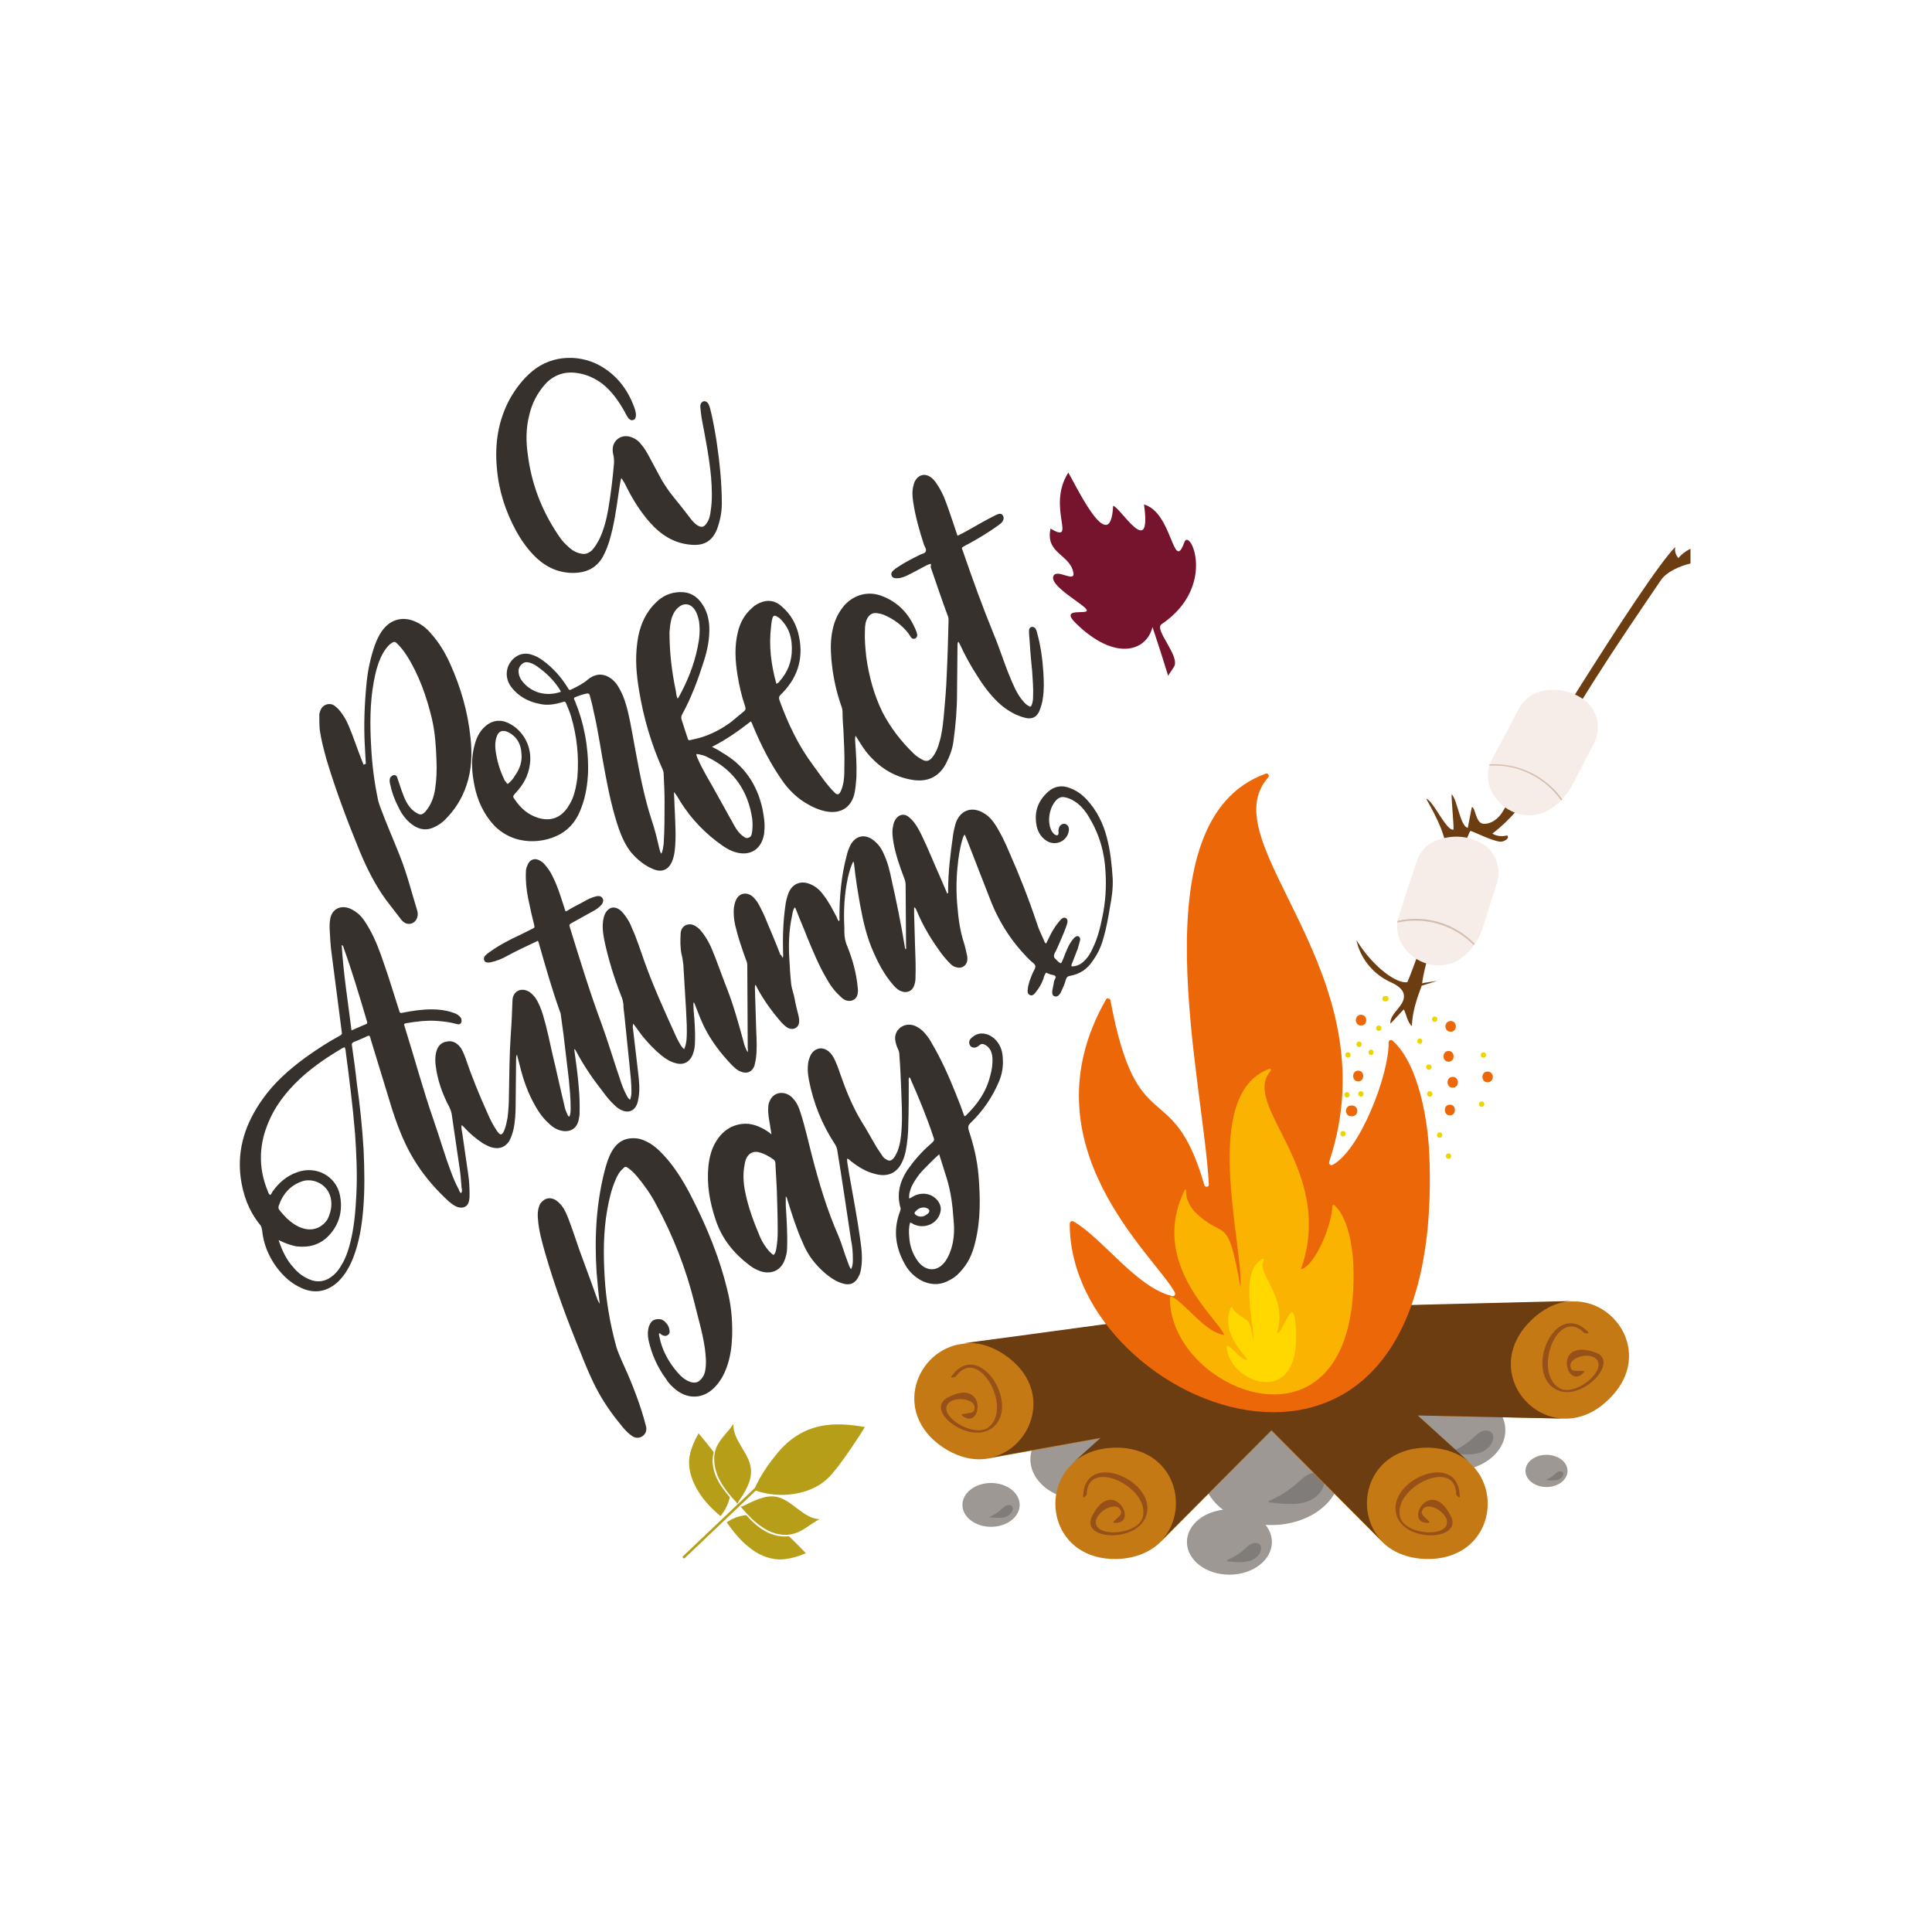 <?xml version="1.0" encoding="utf-8"?>
<!-- Generator: Adobe Illustrator 21.1.0, SVG Export Plug-In . SVG Version: 6.00 Build 0)  -->
<svg version="1.1" id="Calque_1" xmlns="http://www.w3.org/2000/svg" xmlns:xlink="http://www.w3.org/1999/xlink" x="0px" y="0px"
	 viewBox="0 0 432 432" style="enable-background:new 0 0 432 432;" xml:space="preserve">
<style type="text/css">
	.st0{fill:#D97910;}
	.st1{fill:#62432C;}
	.st2{fill:#EA5A0C;}
	.st3{fill:#E64E0F;}
	.st4{fill:#006D34;}
	.st5{fill:#4F7E2F;}
	.st6{fill:#EE8600;}
	.st7{fill:#3F5B25;}
	.st8{fill:#B69E18;}
	.st9{fill:#BD2218;}
	.st10{fill:#DD5512;}
	.st11{fill:#FFFFFF;}
	.st12{fill:#76142D;}
	.st13{fill:#6D3D12;}
	.st14{fill:#F6EDE8;}
	.st15{fill:#D4BDAE;}
	.st16{fill:#EC6707;}
	.st17{fill:#EDD600;}
	.st18{fill:#9D9893;}
	.st19{fill:#807C79;}
	.st20{fill:#C57915;}
	.st21{fill:#975018;}
	.st22{fill:#FAB300;}
	.st23{fill:#FFD800;}
	.st24{fill:#36312C;}
	.st25{fill:#BB7730;}
	.st26{fill:#D5D4D4;}
	.st27{fill:#898584;}
	.st28{fill:#D01419;}
	.st29{fill:#F28B00;}
	.st30{fill:#E74310;}
	.st31{fill:#13110C;}
	.st32{fill:#9B6228;}
	.st33{fill:#D49F61;}
	.st34{fill:#BEBBBB;}
	.st35{fill:#EDECED;}
	.st36{fill:#E77812;}
	.st37{fill:#F3B455;}
	.st38{fill:#641616;}
	.st39{fill:#B37218;}
	.st40{fill:#ED7004;}
	.st41{fill:#B57D44;}
	.st42{fill:#844D16;}
	.st43{fill:#DD720F;}
	.st44{fill:none;}
	.st45{fill:#4C2814;}
	.st46{fill:#921913;}
	.st47{fill:#D67F10;}
</style>
<ellipse transform="matrix(1 -1.108315e-02 1.108315e-02 1 -2.071 0.461)" class="st11" cx="40.6" cy="187.1" rx="4.5" ry="0"/>
<g>
	<g>
		<path class="st8" d="M161.1,339c1-1.2,1.7-2.6,2.1-4.2c-1-1.2-2-2.4-2.7-3.8c-1-1.9-1.5-4.2-0.9-6.3c-1.1-1.4-2.2-2.8-3.4-4.2
			c-1,1.8-1.9,3.8-2.1,5.8c-0.2,2.5,0.7,5,2,7.1C157.4,335.6,159.2,337.4,161.1,339z"/>
		<path class="st8" d="M183.4,318.9c-3.9,0.8-7,3-9.3,5.7c-2.1,2.5-4,5.2-5.3,8.1l-16.1,15.3c-0.1,0.1-0.1,0.2,0,0.3l0.1,0.1
			c0.1,0.1,0.2,0.1,0.3,0l15.9-15.1c5.4,1.9,11.9,0.9,15.6-2.3c1.1-0.9,1.9-2,2.8-3.1c2.2-2.9,4.1-5.8,6-8.8
			C190.1,318.5,186.6,318.2,183.4,318.9z"/>
		<path class="st8" d="M164.9,336.2l0.2-0.4c1.5-2.2,3.1-4.7,2.8-7.4c-0.4-3.6-4.1-6.4-3.9-10c-1.2,1.8-2.9,3.2-3.8,5.2
			c-0.9,2.2-0.5,4.8,0.5,6.9S163.3,334.5,164.9,336.2z"/>
		<path class="st8" d="M170.3,341.9c-1.3-0.9-2.4-1.9-3.4-3.1c-1.6,0.1-3.1,0.7-4.4,1.6c1.4,2,3,4,4.9,5.5c1.9,1.6,4.3,2.7,6.8,2.8
			c2.1,0,4.1-0.6,6-1.4c-1.3-1.3-2.5-2.6-3.8-3.8C174.3,343.8,172.1,343.1,170.3,341.9z"/>
		<path class="st8" d="M166.1,336.8l-0.5,0.1c1.6,1.8,3.2,3.6,5.2,4.8c2,1.3,4.5,1.9,6.8,1.2c2.1-0.6,3.7-2.2,5.6-3.2
			c-3.6-0.2-6-4.2-9.5-5C171.1,334.2,168.5,335.6,166.1,336.8z"/>
	</g>
	<path class="st12" d="M238.8,105.8c-4.8,7.7,2.2,16-3.9,12.4c-1.2,5.6,4.3,5.7,5.1,9.8c0.5,2.4-3.5-0.8-4.4,0.7
		c-1.3,2.2,7,6.5,7.4,7.7c0.5,1.2-6.3-0.8-2.4,3c8.8,8.6,15.8,6.2,17.1,0.8c1.2,3.6,2.4,7.3,3.5,10.9c0.4-0.7,0.9-1.3,1.3-2
		c1.5-2.3-4.5-8.3-2.8-9.5c12.6-8.5,6.3-21.9,5.1-18.3c-2.5,7-2.6-6.7-9-8.5c1.8,12.7-5.3,0.6-6.9,0.3c-0.6,12.5-9.1-6.3-10.1-7.5"
		/>
	<g>
		<g>
			<path class="st13" d="M317.9,220.4c-1.1,2.9-2.1,5.9-2.2,9c-1-0.8-1.2-2.5-1.8-3.7c-0.8,0.8-2.2,2.4-3,3.2c-0.2-2.4,3.4-4,3-6.5
				c-0.3-1.6-2.1-2.4-3.6-3.1c-3.5-1.8-6.2-5.2-7-9.1c3.8,6.2,9.2,9.9,11.4,9.4c2.9-6.9,8.8-25,8.9-27.1c0.2-5-2.3-9.6-4.7-13.9
				c1.6,0.4,4.5,7.3,6.1,6.9c0.1-1.3-0.5-6.6-0.4-7.9c1.3,1.3,1.9,7.2,3.6,7.5c0.3-1.5,0.6-3.1,0.9-4.6c0.8-0.2,0.8,3.6,2.6,3.7
				c1.8,0.1,3.4-1.2,4.3-2.7c0.9-1.5,31.4-51.9,38.6-59.2c-0.2,0.9,0.1,1.8,0.7,2.5c0.7-0.9,1.7-1.6,2.7-2.1c0,1.1,0,2.2,0,3.3
				c-2.2,0.5-5.3,1.8-6.6,3.7c-10.2,15-19.9,29.2-28.1,45.4c-2.1,4.2-5.8,8.4-9.6,11.3c1,0.6,2.2,0.7,3.3,0.4
				c0.7,0.6-0.7,1.5-1.6,1.4c-1.9-0.2-6.2-2.4-6.6-2.4c-0.6,0.1-10.3,28.1-10.8,34.1c0.3-0.2,3.5-0.5,3.8-0.7"/>
			<g>
				<path class="st14" d="M316.8,192.6c-1.3,3.8-3,9-4,12.2c-0.3,0.8-0.4,1.6-0.4,2.4c0,8.3,13.7,14.1,19,0.7l3.3-10.4
					c1.1-3.4-0.3-7.3-3.5-9c-3.5-1.9-6.9-1.6-9.4-0.8C319.4,188.4,317.6,190.2,316.8,192.6z"/>
				<path class="st15" d="M312.5,205.9c0,0.1,0,0.2-0.1,0.4c6.2-1.4,12.7,0.5,17.1,5c0.1-0.1,0.1-0.2,0.2-0.3
					C325.2,206.4,318.8,204.5,312.5,205.9z"/>
			</g>
			<g>
				<path class="st14" d="M339.6,158.5c-1.9,3.6-4.4,8.4-6,11.3c-0.4,0.7-0.7,1.5-0.8,2.3c-1.4,8.2,11.1,16.2,18.6,3.8l5-9.7
					c1.7-3.2,0.9-7.2-1.9-9.5c-3.1-2.4-6.5-2.7-9.1-2.3C342.9,154.8,340.7,156.3,339.6,158.5z"/>
				<path class="st15" d="M333.1,170.9c0,0.1-0.1,0.2-0.1,0.3c6.4-0.4,12.4,2.6,16.1,7.8c0.1-0.1,0.2-0.2,0.2-0.3
					C345.6,173.5,339.5,170.6,333.1,170.9z"/>
			</g>
		</g>
		<g>
			<g>
				<path class="st16" d="M323.9,237.4c1.5,0,1.5-2.4,0-2.4C322.4,235,322.4,237.4,323.9,237.4z"/>
				<path class="st16" d="M332.6,239.6c-1.5,0-1.5,2.4,0,2.4C334.2,242,334.2,239.6,332.6,239.6z"/>
				<path class="st16" d="M324.2,247c-1.5,0-1.5,2.4,0,2.4C325.7,249.4,325.7,247,324.2,247z"/>
				<path class="st16" d="M304.3,226.9c-1.5,0-1.5,2.4,0,2.4C305.9,229.4,305.9,226.9,304.3,226.9z"/>
				<path class="st16" d="M303.7,239.4c-1.5,0-1.5,2.4,0,2.4C305.2,241.8,305.2,239.4,303.7,239.4z"/>
				<path class="st16" d="M324.8,240.8c-1.5,0-1.5,2.4,0,2.4C326.4,243.2,326.4,240.8,324.8,240.8z"/>
				<path class="st16" d="M324.4,230.7c1.5,0,1.5-2.4,0-2.4C322.8,228.3,322.8,230.7,324.4,230.7z"/>
				<path class="st16" d="M302.3,247.2c-0.1,0-0.1,0-0.2,0c-1.5,0-1.5,2.4,0,2.4c0.1,0,0.1,0,0.2,0
					C303.9,249.6,303.9,247.2,302.3,247.2z"/>
			</g>
			<g>
				<path class="st17" d="M331.7,235.3c-0.8,0-0.8,1.2,0,1.2C332.5,236.5,332.5,235.3,331.7,235.3z"/>
				<path class="st17" d="M317.5,232.2c-0.8,0-0.8,1.2,0,1.2C318.2,233.4,318.2,232.2,317.5,232.2z"/>
				<path class="st17" d="M319.5,238c-0.8,0-0.8,1.2,0,1.2C320.3,239.2,320.3,238,319.5,238z"/>
				<path class="st17" d="M331.3,246.3c-0.8,0-0.8,1.2,0,1.2C332.1,247.5,332.1,246.3,331.3,246.3z"/>
				<path class="st17" d="M306.6,234.7c-0.8,0-0.8,1.2,0,1.2C307.3,235.9,307.3,234.7,306.6,234.7z"/>
				<path class="st17" d="M308.3,229.3c-0.8,0-0.8,1.2,0,1.2C309.1,230.5,309.1,229.3,308.3,229.3z"/>
				<path class="st17" d="M303.9,232.9c-0.8,0-0.8,1.2,0,1.2C304.7,234.1,304.7,232.9,303.9,232.9z"/>
				<path class="st17" d="M304.3,244c-0.8,0-0.8,1.2,0,1.2C305.1,245.2,305.1,244,304.3,244z"/>
				<path class="st17" d="M301.2,244.2c-0.8,0-0.8,1.2,0,1.2C302,245.4,302,244.2,301.2,244.2z"/>
				<path class="st17" d="M301.4,235.3c-0.8,0-0.8,1.2,0,1.2C302.2,236.5,302.2,235.3,301.4,235.3z"/>
				<path class="st17" d="M320.8,227.3c-0.8,0-0.8,1.2,0,1.2C321.6,228.5,321.6,227.3,320.8,227.3z"/>
				<path class="st17" d="M309.9,222.7c-0.1,0-0.1,0-0.2,0c-0.8,0-0.8,1.2,0,1.2c0.1,0,0.1,0,0.2,0
					C310.7,223.9,310.7,222.7,309.9,222.7z"/>
				<path class="st17" d="M321.9,253.2c-0.8,0-0.8,1.2,0,1.2C322.7,254.4,322.7,253.2,321.9,253.2z"/>
				<path class="st17" d="M323.9,257.9c-0.8,0-0.8,1.2,0,1.2C324.7,259.1,324.7,257.9,323.9,257.9z"/>
				<path class="st17" d="M319.7,244c-0.8,0-0.8,1.2,0,1.2C320.5,245.2,320.5,244,319.7,244z"/>
				<path class="st17" d="M300.3,252.9c-0.8,0-0.8,1.2,0,1.2C301.1,254.1,301.1,252.9,300.3,252.9z"/>
			</g>
		</g>
		<g>
			<g>
				<g>
					<ellipse class="st18" cx="324.8" cy="319.8" rx="11.8" ry="9.1"/>
					<path class="st19" d="M324.4,324.7c1.8-0.8,3.5-1.8,4.9-3.1c0.7-0.6,1.3-1.3,2.2-1.6c0.8-0.3,2-0.1,2.3,0.8
						c0.2,0.4,0.1,0.8,0,1.2c-0.3,1.2-1.3,2.1-2.3,2.6c-1.1,0.5-2.3,0.6-3.5,0.6c-1.2,0-2.4-0.1-3.6-0.3"/>
				</g>
				<g>
					<ellipse class="st18" cx="274.9" cy="344.8" rx="9.5" ry="7.3"/>
					<path class="st19" d="M274.5,348.8c1.4-0.6,2.8-1.5,3.9-2.5c0.5-0.5,1-1,1.7-1.2c0.7-0.2,1.6,0,1.8,0.6c0.1,0.3,0.1,0.7,0,1
						c-0.2,0.9-1,1.7-1.9,2.1c-0.9,0.4-1.9,0.5-2.8,0.5c-1,0-1.9-0.1-2.9-0.2"/>
				</g>
				<g>
					<ellipse class="st18" cx="242.2" cy="326.3" rx="11.8" ry="9.1"/>
					<path class="st19" d="M241.8,331.3c1.8-0.8,3.5-1.8,4.9-3.1c0.7-0.6,1.3-1.3,2.2-1.6s2-0.1,2.3,0.8c0.2,0.4,0.1,0.8,0,1.2
						c-0.3,1.2-1.3,2.1-2.3,2.6c-1.1,0.5-2.3,0.6-3.5,0.6c-1.2,0-2.4-0.1-3.6-0.3"/>
				</g>
				<g>
					<ellipse class="st18" cx="221.6" cy="336.5" rx="6.4" ry="4.9"/>
					<path class="st19" d="M221.4,339.1c1-0.4,1.9-1,2.6-1.7c0.4-0.3,0.7-0.7,1.2-0.8c0.5-0.2,1.1,0,1.2,0.4c0.1,0.2,0.1,0.4,0,0.7
						c-0.2,0.6-0.7,1.1-1.3,1.4c-0.6,0.3-1.3,0.3-1.9,0.3c-0.6,0-1.3-0.1-1.9-0.1"/>
				</g>
				<g>
					<ellipse class="st18" cx="345.8" cy="328.9" rx="4.7" ry="3.6"/>
					<path class="st19" d="M345.7,330.9c0.7-0.3,1.4-0.7,2-1.3c0.3-0.2,0.5-0.5,0.9-0.6c0.3-0.1,0.8,0,0.9,0.3
						c0.1,0.2,0.1,0.3,0,0.5c-0.1,0.5-0.5,0.8-0.9,1s-0.9,0.2-1.4,0.2C346.6,331.1,346.1,331,345.7,330.9"/>
				</g>
				<g>
					<ellipse class="st18" cx="284.3" cy="329.2" rx="15.4" ry="11.8"/>
					<path class="st19" d="M283.8,335.6c2.3-1,4.5-2.4,6.4-4.1c0.9-0.8,1.7-1.6,2.8-2s2.5-0.1,3,1c0.2,0.5,0.2,1.1,0,1.6
						c-0.4,1.5-1.6,2.7-3.1,3.4s-3,0.8-4.6,0.8c-1.6,0-3.1-0.2-4.7-0.4"/>
				</g>
			</g>
			<g>
				<path class="st20" d="M351.7,291L351.7,291c-95.8,2.4-75.1,1.4-136.6,9.5l0,0c-10.1,1.3-15.8,15.3-4.3,23.1
					c3.6,2.4,7.2,3.1,10.3,2.5l0,0l25-4.5l-6.2,5.6l0,0c-7.5,6.8-4.2,21.6,9.7,21.4c4.4-0.1,7.6-1.6,9.9-3.8l0,0l24.8-24.9
					l24.8,24.9l0,0c2.2,2.2,5.5,3.7,9.9,3.8c13.9,0.2,17.3-14.6,9.7-21.4l0,0L317,316.5l32.8,0.7l0,0c3.1,0.1,6.6-1.1,9.7-4.1
					C369.7,303.6,361.8,290.7,351.7,291z"/>
				<g>
					<path class="st21" d="M326.4,334.7c-0.1-11-17.4-3.3-13.9,4.7c2.5,5.6,14.6,4.9,11.9-0.4c-4.6-9.2-10.8,2-4.9,1.5
						c0.8-0.1-1.8-1.5-1.6-2.4c0.7-3.2,7,0.5,5.4,3.2c-1.5,2.4-9.2,1.5-10.2-2c-1.9-6.7,12.5-13.6,12.5-5.1
						C325.6,334.3,326.4,335.1,326.4,334.7L326.4,334.7z"/>
				</g>
				<g>
					<path class="st21" d="M242.2,334.7c0.1-11,17.4-3.3,13.9,4.7c-2.5,5.6-14.6,4.9-11.9-0.4c4.6-9.2,10.8,2,4.9,1.5
						c-0.8-0.1,1.8-1.5,1.6-2.4c-0.7-3.2-7,0.5-5.4,3.2c1.5,2.4,9.2,1.5,10.2-2c1.9-6.7-12.5-13.6-12.5-5.1
						C243,334.3,242.2,335.1,242.2,334.7L242.2,334.7z"/>
				</g>
				<g>
					<path class="st21" d="M355.2,297.9c-7.7-7.9-14.8,9.7-6.8,13c5.6,2.3,13.9-6.6,8.3-8.5c-9.7-3.4-6.4,8.9-2.5,4.4
						c0.6-0.6-2.4,0.1-2.8-0.6c-1.7-2.8,5.4-4.5,6-1.4c0.6,2.8-5.6,7.4-8.7,5.6c-6-3.5-0.5-18.4,5.5-12.4
						C354.3,298.2,355.5,298.2,355.2,297.9L355.2,297.9z"/>
				</g>
				<path class="st13" d="M342.6,295c3-2.8,6.1-4,9.1-4.1l0,0c-95.8,2.4-75.1,1.4-136.6,9.5l0,0c2.9-0.4,6.3,0.3,9.6,2.6
					c11.3,7.7,6,21.3-3.6,23l0,0l25-4.5l-6.2,5.6l0,0c2.2-2,5.3-3.3,9.4-3.4c13.6-0.2,17.1,14,10.2,21l0,0l24.8-24.9l24.8,24.9l0,0
					c-6.9-7-3.4-21.1,10.2-21c4.1,0.1,7.2,1.4,9.4,3.4l0,0L317,316.5l32.8,0.7l0,0C339.9,317,332.6,304.4,342.6,295z"/>
				<g>
					<path class="st21" d="M212.7,307.8c6.4-9,16.1,7.3,8.7,11.8c-5.2,3.1-14.7-4.3-9.5-7.1c9-4.8,7.7,7.8,3.2,4
						c-0.6-0.6,2.4-0.2,2.7-1.1c1.2-3-6.1-3.6-6.2-0.5c-0.1,2.8,6.7,6.5,9.5,4.2c5.4-4.4-2.4-18.3-7.3-11.4
						C213.6,308,212.5,308.2,212.7,307.8L212.7,307.8z"/>
				</g>
			</g>
			<g>
				<path class="st16" d="M240,273.1c6.4,3.6,14.1,14.8,22.1,16.7c0.5,0.1,0.8-0.3,0.6-0.8c-4.2-8-34-32.9-15.4-65.5
					c0.2-0.4,0.9-0.3,1,0.2c6,32.1,13.8,16.4,21,41.3c0.2,0.6,1.1,0.4,1-0.2c-1.2-23.3-16.1-81.4,12.7-91.8c0.5-0.2,0.9,0.4,0.6,0.8
					c-13.3,14.8,27.8,43.6,13.6,86c-0.1,0.4,0.3,0.9,0.7,0.7c6.1-3.1,12.7-20.1,12.6-27.4c0-0.5,0.5-0.7,0.9-0.4
					c5.8,5.2,7.9,17.8,8.2,25.5c3.7,90.4-80.4,57.4-80.4,15.5C239.2,273.2,239.6,272.9,240,273.1z"/>
				<path class="st22" d="M262,289.9c3.4,1.9,7.5,8,11.7,8.6c-0.9-3.3-17-15.8-8.8-32.4c0.1-0.2,0.4-0.1,0.3,0.1
					c-0.1,1.7,0.8,3.6,2.1,4.9c6.7,6.5,7.1-0.1,10.1,16.8c0.5-10.3-9-43.2,6.4-48.9c0.3-0.1,0.5,0.2,0.3,0.5
					c-6.8,7.7,14.7,21.9,6.8,44.3c3.2-0.7,7-10.2,7-14.1c0-0.2,0.3-0.4,0.5-0.2c3,2.7,4,9.1,4.2,13c1.9,46-40.9,29.2-41,7.9
					C261.6,289.9,261.9,289.8,262,289.9z"/>
				<path class="st23" d="M274.3,301.1c0-0.2,0.2-0.3,0.3-0.2c1.3,0.8,2.8,3,4.3,3.2c-0.3-1.2-6.1-5.7-3.7-11.7
					c0.1-0.2,0.3-0.2,0.4,0c0.4,1.2,2.4,2.2,3.3,2.9c0.8,0.6,1.2,3.5,1.4,4.7c0.2-3.7-3.3-15.9,2-18.5c0.2-0.1,0.4,0.1,0.3,0.3
					c-1.8,2.9,5.4,8.1,3,16c-0.1,0.2,0.2,0.4,0.3,0.2c1.7-1.8,3.5-9.2,3.9-0.2C290.6,315.3,274.6,309.1,274.3,301.1z"/>
			</g>
		</g>
	</g>
	<g>
		<path class="st24" d="M175,214.2c0.2-0.4,0.1-0.8,0.1-1c-0.1-3.5,0-7.1,0.5-10.6c0.1-0.9,0.3-1.7,0.6-2.6c0.8-2.4,2.9-3.3,5.2-2.2
			c1.1,0.5,2,1.3,2.7,2.3c1.2,1.5,2.1,3.3,3,5c0.1,0.3,0.2,0.6,0.5,0.9c0.2-0.3,0.1-0.6,0.1-0.8c0-4.6,0.4-9.3,1.6-13.8
			c0.2-0.9,0.5-1.7,0.9-2.5c1.1-2,3.1-2.5,5-1.1c1.1,0.8,1.9,1.9,2.4,3.1c0.9,1.9,1.4,4,1.8,6c1.1,4.9,2.1,9.8,2.9,14.7
			c0,0.2,0.1,0.5,0.2,0.7c0.2-0.2,0.1-0.4,0.1-0.6c0-4.6-0.1-9.2-0.1-13.8c0-0.5-0.1-1-0.3-1.5c-1-2.6-1.9-5.2-2.4-7.9
			c-0.2-1.3-0.4-2.5-0.1-3.8c0.1-0.6,0.3-1.2,0.7-1.7c0.7-0.9,1.8-1.1,2.7-0.4c0.5,0.4,0.9,0.8,1.3,1.3c0.7,0.9,1.2,1.9,1.7,2.9
			c1.5,3.1,2.8,6.4,4.2,9.5c0.5,1.2,1,2.3,1.5,3.5c0.3-0.1,0.2-0.3,0.2-0.5c0-4.2,0.5-8.3,1.1-12.5c0.1-0.8,0.3-1.6,0.5-2.4
			c0.9-3.2,3.7-4.3,6.5-2.5c1.2,0.7,2,1.8,2.7,2.9c1.1,1.8,2,3.7,2.8,5.6c2.3,5.2,4.4,10.5,6.2,15.9c0.4,1.3,1,2.6,1.6,3.9
			c0.1,0.3,0.2,0.6,0.5,0.8c0.2-0.4,0.4-0.8,0.6-1.2c0.6-1.3,1.3-2.5,2.2-3.6c0.3-0.3,0.5-0.7,0.9-0.9c0.6-0.3,1.1,0.1,1.1,0.7
			c0,0.3-0.1,0.6-0.2,0.9c-0.4,1.2-0.9,2.3-1.4,3.5c-0.4,0.9-0.8,1.9-1.3,2.8c-0.2,0.5-0.2,0.9,0.2,1.2c0.4,0.4,0.7,0.8,1.2,1
			c0.3-0.2,0.3-0.6,0.5-0.9c0.4-1,0.8-2.1,1.3-3.1c0.4-0.7,0.8-1.3,1.3-1.8c0.3-0.2,0.6-0.4,0.9-0.2c0.3,0.2,0.4,0.5,0.3,0.9
			c-0.2,0.6-0.3,1.2-0.5,1.8c-0.4,1-0.8,2.1-1.2,3.1c-0.1,0.3-0.3,0.5-0.2,0.9c1.3,0,2.3-0.6,3.1-1.5c0.7-0.7,1.2-1.6,1.6-2.5
			c1.1-2.2,1.7-4.6,2.2-7.1c0.7-3.3,0.9-6.6,0.7-10c-0.2-4.4-1.4-8.5-3.7-12.3c-0.7-1.2-1.5-2.2-2.6-3.1c-0.8-0.6-1.7-1.1-2.7-1.3
			c-0.8-0.2-1.4,0-2,0.6c-1.6,1.7-2.1,4.8-1.1,6.8c0.2,0.4,0.5,0.8,0.9,1c0.5,0.2,0.7,0,0.7-0.5c0-0.2-0.1-0.5,0-0.7
			c0.1-0.8,0.6-1.3,1.3-1.3c0.7,0.1,1.1,0.7,1,1.5c-0.3,2.4-3,3.6-5,2.3c-1.4-0.9-2.1-2.3-2.3-3.9c-0.4-2.8,0.5-5.1,2.6-7
			c1.4-1.3,3.1-1.6,4.9-0.9c1.6,0.6,2.8,1.5,3.9,2.7c2.2,2.4,3.6,5.3,4.4,8.4c0.8,3,1.1,6.1,1.3,9.1c0.1,2.2-0.2,4.3-0.6,6.4
			c-0.4,2.4-0.8,4.7-1.5,7.1c-0.5,1.8-1.3,3.5-2.4,5c-1.2,1.8-2.8,2.9-5,3.3c-0.6,0.1-0.8,0.3-1,0.9c-0.2,0.9-0.6,1.7-1,2.6
			c-0.1,0.1-0.1,0.3-0.2,0.4c-0.4,0.6-0.8,0.8-1.2,0.7c-0.5-0.1-0.7-0.5-0.6-1.3c0.1-0.7,0.3-1.4,0.4-2.1c0.1-0.4,0.5-0.8,0.3-1.1
			c-0.2-0.3-0.7-0.3-1.1-0.4c-0.3-0.1-0.7-0.3-1-0.4c-0.3,0.4-0.5,0.9-0.6,1.4c-0.4,1.1-1,2.1-1.8,3.1c-0.4,0.5-0.8,0.7-1.2,0.5
			c-0.4-0.2-0.6-0.5-0.5-1.2c0.1-1.3,0.6-2.5,1.1-3.7c0.2-0.5,0.7-1.1,0.6-1.6c-0.1-0.5-0.7-0.8-1.1-1.2c-4-3.9-7-8.5-9-13.7
			c-1.7-4.4-3.4-8.7-5.1-13.1c-0.2-0.4-0.3-0.8-0.6-1.4c-0.3,0.4-0.4,0.7-0.5,1.1c-0.6,2-0.9,4.1-1.1,6.2c-0.3,3-0.3,6,0,9
			c0.2,2.6,0.6,5.3,1.4,7.8c0.3,0.9,0.5,1.9,0.7,2.8c0.1,0.3,0.1,0.5,0.1,0.8c0.1,1.4-1.1,2.4-2.4,2c-0.6-0.1-1-0.4-1.4-0.8
			c-0.7-0.7-1.4-1.5-2-2.3c-2.2-3-4.1-6.1-5.5-9.5c-0.1-0.3-0.2-0.5-0.4-0.7c0,0-0.1-0.1-0.2-0.1c0,0.5,0,0.9,0,1.4
			c0.1,2.3,0.1,4.7,0.2,7c0.1,2.5,0.2,5.1,0.1,7.6c0,0.4-0.1,0.8-0.2,1.2c-0.4,1.5-1.7,2.1-3.1,1.5c-0.7-0.3-1.3-0.9-1.8-1.5
			c-1.8-2.1-3.1-4.5-4.2-7c-1.6-3.5-2.4-7.1-3.1-10.9c-0.5-2.9-1-5.8-1.3-8.8c0-0.3-0.1-0.5-0.2-0.8c-0.6,1.2-0.9,2.4-1.2,3.6
			c-0.8,3.7-1,7.4-0.8,11.2c0,0.3,0,0.6,0,0.9c0,1.2,0.2,2.3,0.7,3.4c1.2,3,2,6,2.3,9.2c0,0.4,0.1,0.7,0,1.1
			c-0.1,1.4-1.3,2.1-2.6,1.7c-0.6-0.2-1-0.6-1.4-1c-1.3-1.2-2.3-2.6-3.1-4.1c-1.7-2.9-2.9-5.9-4.2-9c-0.8-2.1-1.7-4.1-2.5-6.2
			c-0.1-0.2-0.1-0.4-0.3-0.5c-0.4,0.6-0.5,1.3-0.6,1.9c-0.7,3.2-0.8,6.4-0.6,9.6c0.1,1.8,0.2,3.7,0.4,5.5c0.1,1.2,0.6,2.3,0.8,3.5
			c0.2,1.2,0.5,2.3,0.8,3.5c0.1,0.4,0.2,0.9,0.2,1.4c0,1.5-1.3,2.2-2.6,1.5c-0.5-0.3-0.9-0.7-1.3-1.1c-2.1-2.4-4-5-5.5-7.8
			c-0.1-0.2-0.2-0.5-0.4-0.7c-0.1,0.2-0.1,0.5-0.1,0.7c0.1,3.2,0.2,6.5,0.3,9.7c0.1,2.1,0.2,4.2-0.1,6.3c-0.1,0.5-0.2,1-0.3,1.4
			c-0.5,1.4-1.7,1.9-3.1,1.3c-0.8-0.3-1.4-0.9-2-1.5c-2.5-2.6-4.6-5.4-6.2-8.6c-0.7-1.5-1.3-3-1.9-4.6c-0.1-0.3-0.2-0.6-0.4-0.8
			c-0.1,0.6,0,1.2,0,1.8c0.2,2.3,0.4,4.7,0.3,7c0,0.9-0.1,1.8-0.4,2.6c-0.6,1.9-2.1,2.8-4,2.2c-1.2-0.3-2.2-1-3.1-1.7
			c-1.6-1.3-3-2.8-4.3-4.4c-0.7-0.9-1.3-1.8-2-2.7c-0.1,0.3-0.1,0.6-0.1,0.8c0.4,3.4,0.8,6.8,1.2,10.2c0.2,1.8,0.4,3.6,0.1,5.5
			c-0.1,0.6-0.2,1.2-0.5,1.8c-0.6,1.2-1.7,1.6-2.9,1.2c-0.7-0.2-1.4-0.7-1.9-1.2c-1-0.9-1.9-2-2.7-3.1c-2.2-2.8-4.2-5.7-5.9-8.9
			c-0.1-0.2-0.2-0.3-0.3-0.5c0,0-0.1-0.1-0.2-0.1c0.2,1.5,0.4,3,0.6,4.5c0.4,3.3,0.7,6.5,0.6,9.8c0,0.5-0.1,1-0.2,1.5
			c-0.4,2-2,2.9-4,2.4c-1.2-0.3-2.1-1-2.9-1.8c-1.4-1.3-2.4-2.9-3.3-4.6c-1.6-3-2.5-6.1-3.3-9.4c-0.1-0.3-0.2-0.7-0.3-1.2
			c-0.2,0.4-0.2,0.7-0.2,1.1c0,3.4-0.1,6.7-0.1,10.1c0,1.9-0.1,3.8-0.5,5.6c-0.2,0.9-0.5,1.7-0.9,2.5c-0.9,1.4-2.2,1.9-3.8,1.5
			c-0.8-0.2-1.5-0.6-2.2-1c-1.5-1-2.8-2.1-4-3.4c-0.2-0.2-0.3-0.4-0.7-0.6c-0.1,0.7,0.1,1.3,0.2,2c0.4,3,0.9,6,1.3,9
			c0.2,1.4,0.3,2.9,0.3,4.4c0,0.5,0,0.9-0.1,1.4c-0.2,1.4-1.3,1.9-2.6,1.5c-0.8-0.3-1.4-0.8-2-1.3c-2.7-2.5-5.1-5.2-7.1-8.3
			c-2.5-3.8-4.1-7.9-5.5-12.2c-1.6-5.2-3.2-10.5-4.8-15.7c0-0.1-0.1-0.3-0.1-0.4c-0.1-0.4-0.3-0.5-0.7-0.3c-1,0.5-2,0.9-3,1.3
			c-0.4,0.2-0.5,0.4-0.4,0.8c0.4,2.8,0.8,5.7,1.1,8.5c0.7,4.9,1.2,9.8,1.5,14.7c0.2,4.5,0.3,9.1-0.1,13.6c-0.3,3.6-0.9,7.2-2.2,10.6
			c-0.8,2-1.8,3.8-3.3,5.3c-2.4,2.3-5.3,2.9-8.3,1.5c-2.3-1-4.1-2.7-5.6-4.7c-1.8-2.5-2.9-5.2-3.2-8.3c-0.1-0.5-0.2-0.9-0.5-1.2
			c-2.5-3.1-3.8-6.7-4.3-10.6c-0.8-6.5,1.2-12.2,4.9-17.4c2.6-3.7,6-6.7,9.7-9.4c2.4-1.7,4.8-3.3,7.4-4.7c0.7-0.4,0.7-0.4,0.6-1.1
			c-0.7-5.7-1.5-11.4-2.2-17c-0.3-2-0.4-4.1-0.5-6.1c0-0.6,0-1.2,0.1-1.7c0.2-2.3,2.1-3.5,4.3-2.7c0.8,0.3,1.5,0.8,2.1,1.3
			c1,0.9,1.7,2.1,2.4,3.3c1.4,2.5,2.4,5.2,3.3,7.9c1.2,3.4,2.2,6.8,3.3,10.2c0.2,0.8,0.3,0.8,1.1,0.6c2.1-0.4,4.1-0.7,6.3-0.7
			c1.6,0,3.1,0.2,4.6,0.7c0.6,0.2,1.1,0.4,1.5,0.8c0.3,0.3,0.5,0.5,0.5,0.9c0.1,0.7-0.4,1.1-1,0.9c-1.4-0.4-2.9-0.6-4.3-0.7
			c-2.4-0.2-4.7,0.1-7.1,0.5c-0.5,0.1-0.5,0.2-0.3,0.8c2.2,7,4.1,14.1,6.5,21c1.3,3.7,2.4,7.6,3.8,11.3c0.5,1.4,1.1,2.8,1.8,4.1
			c0.1,0.3,0.2,0.6,0.5,0.8c0.3-0.4,0.2-0.9,0.1-1.3c-0.1-1.4-0.2-2.7-0.4-4.1c-0.6-4.1-1.2-8.2-1.8-12.3c-0.1-0.6-0.3-1-0.5-1.5
			c-1.6-3-2.7-6.1-3.1-9.5c-0.1-0.9-0.1-1.8,0.1-2.7c0.3-1.3,1-2.3,2.4-2.5c1.4-0.3,2.4,0.4,3.2,1.5c0.4,0.7,0.7,1.4,1,2.2
			c1.4,4.2,3.1,8.3,4.9,12.3c0.6,1.4,1.3,2.8,2.2,4.1c0.7,0.9,1,0.9,1.5-0.1c0.4-0.9,0.6-2,0.8-3c0.2-1.7,0.3-3.3,0.3-5
			c0.1-4.5,0.1-9,0.4-13.4c0.2-2.6,0.3-5.2,0.4-7.9c0.1-1.8,1.7-2.8,3.4-2c0.7,0.3,1.2,0.9,1.7,1.5c0.8,1.2,1.3,2.5,1.7,3.8
			c0.9,3,1.5,6,2.2,9.1c0.9,3.7,1.7,7.5,2.6,11.2c0.1,0.6,0.3,1.2,0.6,1.8c0.1,0.3,0.2,0.6,0.5,0.7c0.3-0.6,0.3-1.3,0.3-2
			c0-2.1-0.2-4.2-0.4-6.3c-0.4-3.4-0.8-6.7-1.2-10.1c-0.2-1.5-0.4-2.9-0.6-4.4c0-0.3-0.2-0.7-0.3-1c-1.7-4.8-3.1-9.7-4.5-14.6
			c0-0.1-0.1-0.3-0.1-0.4c-0.2-0.6-0.2-0.6-0.7-0.3c-2.1,1-4.3,2-6.3,3.1c-1.2,0.7-2.5,1.2-3.9,1.5c-0.7,0.1-1.1,0-1.3-0.4
			c-0.2-0.4-0.1-0.9,0.4-1.3c0.3-0.3,0.6-0.5,0.9-0.7c2.1-1.5,4.4-2.7,6.8-3.8c0.8-0.4,1.6-0.8,2.4-1.2c0.8-0.4,0.8-0.3,0.6-1.2
			c-0.5-1.9-0.9-3.8-1.3-5.7c-0.4-2-0.6-4-0.5-6c0-0.5,0.1-0.9,0.3-1.3c0.5-1.5,1.8-1.9,3.1-1c0.5,0.3,0.9,0.8,1.2,1.2
			c1,1.2,1.6,2.6,2.2,4c0.7,1.7,1.2,3.4,1.8,5.2c0.1,0.3,0.1,0.5,0.3,0.8c0.3-0.1,0.6-0.3,0.9-0.5c1.2-0.7,2.5-1.3,3.7-2
			c0.7-0.4,1.5-0.7,2.3-0.9c0.6-0.1,1,0,1.3,0.4c0.3,0.4,0.2,0.9-0.1,1.4c-0.6,0.7-1.3,1.2-2.1,1.6c-1.5,0.8-3,1.7-4.5,2.5
			c-0.7,0.4-0.8,0.4-0.5,1.3c2.2,7.1,4.4,14.3,7,21.3c1.5,4.1,2.7,8.2,4.1,12.3c0.4,1.3,0.9,2.6,1.6,3.9c0.2,0.3,0.3,0.6,0.7,0.8
			c0.2-0.6,0.3-1.1,0.3-1.7c0-1.9-0.2-3.8-0.4-5.7c-0.4-3.9-0.8-7.8-1.2-11.7c-0.1-0.7-0.2-1.5-0.2-2.2c-0.1-0.7-0.2-1.3-0.5-1.9
			c-1.6-4.1-2.9-8.3-3.8-12.6c-0.3-1.6-0.5-3.3-0.1-4.9c0.1-0.5,0.3-1,0.7-1.5c0.7-0.8,1.5-1,2.5-0.5c0.6,0.3,1,0.8,1.4,1.3
			c0.7,0.9,1.3,1.9,1.7,3c1.1,2.4,1.9,5,2.8,7.5c2,5.6,4.5,11.1,7,16.6c0.3,0.7,0.7,1.4,1.1,2.1c0.2,0.3,0.4,0.6,0.8,0.9
			c0.3-0.7,0.4-1.3,0.5-2c0.2-2.3,0-4.6-0.1-6.9c-0.2-3.3-0.4-6.6-0.6-10c-0.1-0.8-0.2-1.6-0.4-2.3c-0.3-1.5-0.3-3.1-0.2-4.7
			c0.1-1.7,1.7-2.5,3.2-1.7c0.5,0.3,1,0.7,1.4,1.2c0.9,1.1,1.6,2.3,2.2,3.6c1.3,3,2.3,6.1,3.5,9.1c1.5,3.8,2.6,7.8,3.7,11.8
			c0.2,0.9,0.5,1.8,1,2.6c0-0.3,0.1-0.6,0-0.9c0-6.2-0.1-12.3-0.1-18.5c0-0.5-0.1-0.9-0.3-1.3c-0.9-2.5-1.8-5.1-2.4-7.7
			c-0.3-1.3-0.4-2.6-0.3-3.9c0.1-0.6,0.2-1.2,0.5-1.8c0.7-1.5,2.3-1.8,3.6-0.8c0.7,0.6,1.2,1.3,1.6,2.1c0.7,1.3,1.3,2.6,1.8,3.9
			c1,2.4,2,4.7,2.9,7.1C174.7,213.5,174.8,213.8,175,214.2z M62.3,277.3c0.8,2.4,1.8,4.5,3.4,6.2c0.9,1.1,2,1.9,3.3,2.5
			c2,0.9,3.9,0.6,5.6-0.9c0.7-0.6,1.3-1.4,1.8-2.3c0.8-1.3,1.3-2.7,1.7-4.1c1.1-3.9,1.4-7.9,1.6-11.9c0.2-4.4,0-8.8-0.3-13.2
			c-0.5-6.2-1.3-12.4-2.1-18.5c0-0.3-0.1-0.6-0.2-0.9c-0.3,0-0.4,0.1-0.6,0.2c-2.9,1.7-5.7,3.6-8.3,5.8c-3.2,2.8-6,6-7.8,9.9
			c-2.5,5.3-2.8,10.8-0.5,16.3c0.1,0.3,0.2,0.6,0.5,0.8c0.3-0.2,0.4-0.5,0.5-0.7c1.4-2,3.2-3.6,5.6-4.4c4.1-1.5,8.6,0.8,9.5,5.1
			c0.7,3.4-0.1,6.6-2.5,9.1c-1.9,2-4.3,2.7-7.1,2.4C65.1,278.5,63.8,278,62.3,277.3z M74.1,269.2c0-4.1-3.8-5.9-6.4-5.1
			c-2.8,0.9-4.5,2.9-5.4,5.6c-0.1,0.4,0,0.6,0.2,0.9c0.5,0.6,1,1.2,1.6,1.8c1.1,1,2.3,1.9,3.8,2.3c2.1,0.6,4.1-0.2,5.3-2
			C73.7,271.7,74.1,270.5,74.1,269.2z M78.6,230.4c1.1-0.5,2.1-0.9,3-1.3c0.6-0.2,0.6-0.3,0.4-0.9c-1.6-5.4-3.2-10.8-5.1-16.1
			c-0.1-0.3-0.1-0.6-0.5-0.8C76.8,217.8,77.8,224,78.6,230.4z"/>
		<path class="st24" d="M208.1,126.1c-0.3,0-0.6,0.2-0.9,0.3c-1.1,0.6-2.3,1.2-3.4,1.8c-0.8,0.4-1.5,0.8-2.4,1
			c-0.3,0.1-0.7,0.1-1,0.1c-0.4,0-0.8-0.1-1-0.5c-0.2-0.4-0.1-0.8,0.2-1.1c0.4-0.4,0.8-0.7,1.3-1c1.5-1,3.1-1.8,4.7-2.6
			c0.5-0.3,1.2-0.3,1.4-0.8c0.2-0.5-0.2-1-0.4-1.5c-1-3.1-1.9-6.2-2.4-9.5c-0.2-1.3-0.3-2.6,0.1-3.9c0.1-0.5,0.3-0.9,0.6-1.3
			c0.7-0.9,1.8-1.2,2.9-0.6c0.7,0.4,1.2,1,1.6,1.6c0.7,1,1.2,2,1.7,3.1c1,2.5,1.8,5.1,2.7,7.7c0.1,0.3,0.2,0.6,0.3,0.9
			c0.8-0.4,1.6-0.8,2.3-1.2c2.1-1.2,4.2-2.4,6.4-3.5c0.7-0.3,1.1-0.3,1.4,0.1c0.3,0.4,0.3,1-0.1,1.5c-0.3,0.4-0.8,0.7-1.2,1
			c-2.1,1.5-4.3,2.8-6.5,4c-0.1,0.1-0.3,0.1-0.4,0.2c-1.2,0.7-1,0.4-0.6,1.6c2.1,6.1,4.3,12.2,6.8,18.3c1.3,3.1,2.3,6.4,3.6,9.5
			c0.7,1.7,1.4,3.4,2.5,4.9c0.5,0.6,0.9,1.2,1.6,1.6c0.5,0.3,0.6,0.3,0.8-0.2c0.2-0.5,0.3-1.1,0.3-1.7c0.1-2-0.1-3.9-0.2-5.8
			c-0.3-2.8-0.5-5.6-0.7-8.5c0-0.3,0-0.6,0-0.8c0.2-0.7,0.8-0.8,1.3-0.4c0.3,0.3,0.4,0.7,0.5,1.1c0.8,2.9,1.2,5.8,1.4,8.8
			c0.1,1.9,0.2,3.8-0.1,5.7c-0.1,1-0.4,2-0.8,3c-0.6,1.4-1.7,1.9-3.2,1.5c-2-0.5-3.7-1.5-5.3-2.8c-2.2-1.9-3.9-4.2-5.4-6.6
			c-1.5-2.3-2.8-4.7-3.9-7.1c-0.1-0.2-0.2-0.3-0.3-0.5c-0.2,0.2-0.2,0.5-0.2,0.7c0,3.6-0.1,7.1-0.1,10.7c0,3.6-0.3,7.2-0.8,10.8
			c-0.2,1.8-0.9,3.5-1.7,5.1c-1.6,3-4.2,4.1-7.4,3.6c-4.4-0.7-7.8-3-10.5-6.4c-0.8-1.1-1.5-2.2-2.3-3.5c-0.1,0.4-0.1,0.7-0.1,1
			c0.2,2.8,0.4,5.5,0.3,8.3c-0.1,1.3-0.2,2.6-0.5,3.9c-0.8,2.9-3,4.2-5.9,3.8c-1.9-0.3-3.6-1.1-5.2-2.1c-1.9-1.2-3.5-2.8-4.8-4.6
			c-2.7-3.8-4.8-7.9-6.6-12.2c-0.2-0.4-0.3-0.9-0.6-1.3c-2.7,2.1-5.5,4.1-8.7,5.7c0.8,0.4,1.6,0.8,2.3,1.3c4.9,2.8,7.8,7.1,9,12.6
			c0.3,1.6,0.6,3.3,0.4,5c0,0.5-0.1,0.9-0.2,1.3c-0.8,2.9-3.1,4.2-6.1,3.4c-1.1-0.3-2-0.8-2.9-1.4c-3.9-2.7-7.1-6-9.6-10
			c-0.4-0.7-0.8-1.4-1.4-2.1c0.1,1.5,0.1,3,0.2,4.4c0.1,2.8,0.3,5.7,0,8.5c-0.1,1-0.3,1.9-0.7,2.8c-0.8,1.7-2.2,2.3-4,1.6
			c-2-0.8-3.6-2.1-5-3.7c-1.3-1.6-2.1-3.4-2.8-5.3c-1.4-4.1-2.3-8.3-3.1-12.6c-0.9-4.6-1.5-9.3-2.6-13.9c-0.2-1.1-0.5-2.2-0.8-3.3
			c-0.1-0.5-0.3-0.6-0.8-0.5c-0.9,0.2-1.8,0.5-2.7,0.9c-0.1,0.3,0,0.5,0.1,0.6c2.1,5.1,3.1,10.4,3,15.9c-0.1,2.7-0.5,5.5-1.5,8.1
			c-0.9,2.5-2.3,4.5-4.7,5.9c-4.5,2.5-11.6,2.5-15.8-3.1c-2-2.6-3.1-5.6-3.6-8.8c-0.5-2.8-0.5-5.6,0.3-8.3c0.4-1.4,1-2.6,2-3.6
			c1.7-1.7,3.8-2,5.9-0.8c3.1,1.7,4.9,5.3,4.4,8.9c-0.3,2.6-1.5,4.7-3.2,6.5c-0.7,0.8-0.7,0.8-0.1,1.6c1.3,1.9,2.9,3.3,5.2,4
			c2.7,0.8,4.9,0,6.5-2.3c0.4-0.6,0.8-1.3,1.1-2c0.6-1.5,0.9-3.1,1.1-4.7c0.4-4.7-0.1-9.3-1.4-13.7c-0.3-1-0.7-1.9-1.1-2.9
			c-0.2-0.4-0.3-0.5-0.8-0.3c-1.7,0.5-3.4,0.8-5.1,0.4c-2.6-0.5-4.8-1.7-6.4-3.8c-1.4-1.9-1.3-4.3,0.2-6c1.1-1.2,2.5-1.7,4.1-1.3
			c1.1,0.3,2,0.8,2.8,1.4c2.2,1.6,4,3.6,5.5,6c0.4,0.7,0.4,0.7,1.2,0.3c1.2-0.6,2.4-1.2,3.4-2.1c2.4-1.9,4.6-0.9,6,0.6
			c0.8,0.9,1.3,2,1.8,3.1c1,2.5,1.5,5.2,2,7.9c1,5.4,1.9,10.8,3.3,16.1c0.6,2.4,1.5,4.7,2.1,7.1c0.3,1.1,0.5,2.2,0.8,3.3
			c0.1,0.3,0.1,0.6,0.4,0.9c0.3-0.7,0.4-1.5,0.5-2.2c0.2-3.1,0.2-6.3,0.2-9.4c0-2.1-0.1-4.1-0.2-6.2c0-0.4-0.1-0.8-0.3-1.2
			c-2.5-5.6-4.2-11.4-5.2-17.5c-0.6-3.6-0.9-7.1-0.4-10.7c0.4-3.4,1.7-6.6,4.2-9c1.4-1.4,3.1-2.2,5.2-2.3c2.3-0.1,4,0.9,5.2,2.8
			c1,1.5,1.4,3.2,1.5,4.9c0.1,2.7-0.4,5.2-1.2,7.7c-1.3,4.1-2.8,8.2-4.9,12c-0.2,0.4-0.2,0.7-0.1,1.1c0.4,1.3,0.9,2.7,1.3,4
			c0.2,0.7,0.3,0.7,1,0.5c3.2-0.6,6.1-2,8.7-3.9c1-0.8,1.9-1.6,2.9-2.4c0.4-0.3,0.5-0.6,0.3-1.2c-0.8-2.3-1.3-4.6-1.7-7
			c-0.5-3.2-0.7-6.4,0.1-9.6c0.5-2.1,1.5-3.9,3.1-5.3c0.5-0.5,1.1-0.9,1.8-1.2c1.8-0.8,3.5-0.5,4.9,0.8c2.1,1.8,3.4,4.2,3.9,6.9
			c1,5-0.5,9.3-4.1,12.8c-0.4,0.4-0.5,0.7-0.3,1.3c1.9,5.2,4.2,10.1,7.5,14.5c1.2,1.6,2.3,3.3,3.6,4.8c0.4,0.5,0.8,0.9,1.2,1.3
			c0.6,0.6,1,0.6,1.4-0.3c0.2-0.4,0.3-0.7,0.4-1.1c0.4-1.4,0.4-2.8,0.4-4.2c0.1-2.7-0.1-5.5-0.2-8.2c-0.1-1.3-0.2-2.7-0.2-4
			c0-0.6-0.1-1.1-0.3-1.6c-1.2-3.4-1.9-6.9-2.2-10.4c-0.2-2.3-0.2-4.5,0.3-6.7c0.4-1.9,1.2-3.6,2.4-5.1c1.9-2.3,5.1-3.6,8.4-2.4
			c3.9,1.4,6.4,4.2,7.9,8c0,0.1,0.1,0.2,0.1,0.3c0,0.1,0,0.2,0.1,0.4c0,0.4-0.1,0.7-0.5,0.9c-0.4,0.1-0.7,0-0.9-0.3
			c-0.2-0.3-0.4-0.6-0.6-0.9c-1.4-1.8-3.2-3.1-5.2-4c-0.6-0.3-1.2-0.4-1.8-0.5c-0.9-0.1-1.5,0.2-2,0.9c-0.6,0.9-0.7,1.9-0.7,3
			c-0.1,2,0.1,4,0.3,5.9c0.6,4.3,1.7,8.4,3.6,12.3c1.8,3.5,4.2,6.6,7,9.3c0.5,0.5,1.1,0.9,1.8,1.3c1,0.6,1.7,0.4,2.4-0.5
			c0.8-1,1.3-2.3,1.6-3.5c0.5-1.7,0.7-3.5,0.9-5.3c0.3-3.3,0.6-6.6,0.7-9.8c0.2-4,0.3-7.9,0.4-11.9c0-0.3,0-0.6-0.1-0.9
			c-1.4-3.7-2.6-7.4-3.9-11.1C208.2,126.3,208.2,126.2,208.1,126.1z M151.5,156.2c0.1-0.1,0.2-0.2,0.2-0.2c2-3.6,3.5-7.3,4.3-11.3
			c0.4-1.9,0.6-3.8,0.3-5.8c-0.2-0.9-0.4-1.7-0.9-2.5c-1-1.5-2.5-1.7-3.8-0.5c-0.6,0.5-1,1.2-1.3,2c-0.4,1.1-0.5,2.3-0.6,3.5
			c0,4.4,0.5,8.7,1.4,13C151.2,154.9,151.2,155.5,151.5,156.2z M155.7,168.6c0,0.4,0.2,0.7,0.3,1c1.2,2.8,2.9,5.4,4.3,8
			c1.3,2.4,2.7,4.8,4,7.2c0.4,0.7,0.9,1.4,1.5,1.9c0.5,0.4,1,0.9,1.6,0.6c0.7-0.2,0.7-0.9,0.8-1.5c0.1-0.9,0.1-1.8,0-2.7
			c-0.9-6.2-4.1-10.9-9.8-13.7C157.7,169,156.8,168.7,155.7,168.6z M173.6,152.9c0.5-0.2,0.7-0.5,0.9-0.8c2.1-2.4,2.8-5.3,2.5-8.4
			c-0.2-1.7-0.7-3.2-1.8-4.5c-0.4-0.5-0.8-1-1.4-1.3c-0.6-0.4-0.9-0.3-1.1,0.4c-0.2,0.6-0.2,1.3-0.3,1.9
			C171.9,144.4,172.4,148.6,173.6,152.9z M113.5,175.3c0.7-0.5,1.2-1.1,1.6-1.8c1.1-1.5,1.7-3.2,1.5-5c-0.1-2.1-1-3.8-3-4.8
			c-1.3-0.6-2.2-0.2-2.6,1.2c-0.3,0.9-0.3,1.9-0.2,2.8c0.3,2.4,1,4.7,2.1,6.9C113.2,174.8,113.2,175.1,113.5,175.3z M125.4,154.7
			c0-0.1-0.1-0.2-0.1-0.3c-1.4-2.3-3.3-4.1-5.5-5.6c-0.5-0.3-1.1-0.6-1.7-0.7c-0.5-0.1-0.9,0-1.3,0.3c-0.7,0.6-1,1.3-0.8,2.2
			c0.1,0.8,0.5,1.4,1,2C119,154.9,122.1,155.8,125.4,154.7z"/>
		<path class="st24" d="M172.5,253.6c-0.2-1.2-0.4-2.5-0.6-3.7c-0.1-0.8-0.2-1.6-0.1-2.5c0-0.5,0.2-1,0.4-1.4c0.6-1.3,2-1.9,3.4-1.5
			c1,0.3,1.6,0.9,2.2,1.7c0.6,0.8,0.9,1.7,1.2,2.6c1,3.1,1.7,6.3,2.5,9.4c1.6,6.2,3.4,12.3,6,18.2c0.8,1.9,1.3,3.9,2.1,5.9
			c0.2,0.5,0.3,1,0.7,1.5c0.4-0.8,0.4-1.5,0.4-2.3c0-1.4-0.1-2.8-0.4-4.2c-1-6.7-2-13.5-3.1-20.2c-0.1-0.5-0.3-1-0.6-1.4
			c-2.8-4.3-4.7-9-5.7-14.1c-0.3-1.5-0.4-3-0.1-4.4c0.2-0.7,0.4-1.3,0.8-1.8c1-1.2,2.5-1.3,3.7-0.3c0.7,0.6,1.1,1.3,1.5,2.2
			c0.6,1.3,1,2.7,1.5,4c1.3,3.7,2.9,7.3,5.1,10.7c0.9,1.5,1.7,3,2.6,4.5c0.4,0.6,0.8,1.2,1.2,1.8c0.2,0.4,0.5,0.7,0.9,0.9
			c0.7,0.5,1.1,0.4,1.7-0.2c0.4-0.5,0.6-1,0.9-1.6c0.6-1.6,0.8-3.3,0.9-5c0.2-3,0-6-0.1-9.1c-0.1-2.5-0.2-4.9-0.4-7.4
			c0-0.5-0.1-0.9-0.3-1.3c-0.3-0.6-0.5-1.3-0.6-1.9c-0.4-2.2,1.6-4,3.8-3.5c0.9,0.2,1.6,0.7,2.3,1.3c0.8,0.8,1.4,1.6,1.9,2.5
			c2.2,3.7,3.9,7.5,5.5,11.5c0.7,1.7,1.3,3.3,1.9,5c0.1,0.1,0.2,0.1,0.3,0c2.6-2.5,4.6-5.3,5.5-8.9c0.4-1.4,0.6-2.7,0.5-4.2
			c-0.1-1.1-0.5-2.1-1.5-2.7c-0.5-0.3-0.9-0.4-1.4,0c-0.1,0.1-0.2,0.2-0.4,0.3c-0.6,0.4-1.2,0.3-1.6-0.1c-0.4-0.5-0.4-1.2,0.1-1.7
			c0.7-0.7,1.6-1.2,2.7-1.1c1,0.1,1.8,0.5,2.5,1.1c1.2,1.1,1.8,2.5,1.9,4.1c0.2,2-0.1,3.9-0.9,5.7c-1.5,3.5-3.6,6.5-6.3,9.1
			c-0.5,0.5-0.6,0.9-0.4,1.6c1.1,3.3,1.9,6.6,2.2,10.1c0.4,5,0.5,9.9-0.7,14.8c-0.5,2.2-1.3,4.3-2.8,6.1c-0.8,1-1.7,1.9-2.9,2.5
			c-1.9,1.1-3.8,1.2-5.8,0.4c-1.6-0.7-2.9-1.8-3.9-3.3c-2.4-3.9-3.1-8-1.5-12.3c0.1-0.3,0.3-0.7,0.1-1.1c-0.8-3-0.1-5.7,1.6-8.3
			c1.5-2.1,3.2-4.1,5.2-5.8c0.9-0.8,0.9-0.8,0.5-1.9c-1.4-4.2-3.1-8.3-4.9-12.4c-0.1-0.2-0.1-0.5-0.4-0.6c-0.2,0.4-0.1,0.8-0.1,1.1
			c0,3.1,0,6.2-0.1,9.3c0,2.1-0.2,4.1-0.6,6.2c-0.2,0.7-0.3,1.3-0.6,1.9c-1.1,2.8-3.3,3.9-6.2,3.1c-2.1-0.5-3.8-1.6-5.5-2.9
			c-0.2-0.2-0.4-0.5-0.8-0.5c0,1,0.3,2,0.4,3c0.9,5.1,1.9,10.3,2.6,15.4c0.3,2.1,0.5,4.2,0.1,6.4c-0.1,0.5-0.2,1-0.5,1.5
			c-0.7,1.5-1.9,2.1-3.5,1.6c-1.5-0.4-2.8-1.3-4-2.3c-2.2-1.9-3.9-4.1-5-6.8c-1.4-3.1-2.4-6.3-3.4-9.5c-0.1-0.3-0.1-0.6-0.4-0.9
			c0,0.8,0,1.4,0,2.1c0.2,3.1,0.4,6.3,0.3,9.4c0,0.9-0.2,1.8-0.5,2.6c-0.8,2.4-2.9,3.4-5.3,2.7c-0.9-0.3-1.7-0.7-2.5-1.3
			c-3.6-2.7-6.3-6-7.7-10.3c-1.3-3.9-2-7.8-1.6-11.9c0.2-2,0.7-4,1.8-5.7c1.1-1.8,2.7-3.1,4.7-3.6c2.3-0.6,4.3,0,6.3,1.2
			c0.3,0.2,0.6,0.4,0.9,0.6C172.4,253.6,172.4,253.6,172.5,253.6z M210,258.1c-0.9,0.8-1.6,1.5-2.3,2.2c-0.7,0.7-1.4,1.4-2,2.1
			c-0.7,0.9-1.4,1.9-1.9,3c-0.3,0.8-0.6,1.6-0.5,2.6c0.5-0.2,0.9-0.5,1.3-0.7c2-0.8,3.9-0.3,5.1,1.2c0.5,0.7,0.8,1.5,0.6,2.4
			c-0.5,2.6-3.4,4-5.9,2.9c-0.3-0.1-0.5-0.4-0.9-0.4c-0.3,1-0.3,2.1-0.2,3.1c0.1,2.1,0.8,4,2,5.6c1.8,2.3,4.4,2.3,6.1-0.1
			c0.8-1.2,1.3-2.5,1.6-3.9c0.4-1.9,0.4-3.7,0.2-5.6c-0.2-3-0.6-6.1-1.5-9C211.2,261.8,210.6,260.1,210,258.1z M173,280.6
			c0.4-0.4,0.5-0.9,0.6-1.5c0.2-1.2,0.3-2.4,0.3-3.6c0-3.2-0.1-6.3-0.2-9.5c-0.1-1.8-0.2-3.7-0.3-5.5c0-0.4,0-0.9-0.4-1.2
			c-1.1-0.8-2.2-1.4-3.5-1.7c-1.1-0.2-2,0.3-2.5,1.2c-0.3,0.5-0.4,1-0.5,1.6c-0.4,2-0.3,4,0.1,6c0.7,3.6,2,7,3.4,10.3
			c0.5,1.1,1.2,2.2,2,3.1C172.4,280.1,172.6,280.5,173,280.6z M206.5,270c-0.8,0-1.4,0.4-1.9,1c-0.2,0.2-0.1,0.4,0.1,0.6
			c0.7,0.6,1.8,0.6,2.6-0.1c0.3-0.2,0.5-0.4,0.5-0.8c-0.1-0.4-0.4-0.5-0.7-0.6C206.9,270,206.7,270,206.5,270z"/>
		<path class="st24" d="M134.1,291.5c-0.3-2.4-0.5-4.7-0.7-7c-0.5-7.8-0.1-15.5,1.9-23.1c0.4-1.4,0.8-2.8,1.6-4.1
			c0.8-1.4,2-2.4,3.6-2.7c1.2-0.2,2.4-0.1,3.5,0.4c1.8,0.7,3.2,2,4.5,3.4c2.3,2.5,4.1,5.4,5.7,8.4c3.8,7.3,6.9,14.8,8.7,22.8
			c0.7,3.1,0.9,6.3,0.8,9.4c-0.1,2.3-0.4,4.5-1.2,6.7c-0.6,1.7-1.5,3.3-2.8,4.6c-2.5,2.5-5.8,2.6-8.5,0.5c-0.9-0.7-1.7-1.5-2.3-2.5
			c-1.9-2.6-3.2-5.5-3.9-8.7c-0.2-1-0.2-2,0.1-3c0.3-0.8,0.7-1.5,1.7-1.6c0.9-0.2,1.7,0.2,2.2,0.9c0.4,0.4,0.6,0.9,0.7,1.5
			c0.1,0.5,0,0.9-0.5,1.2c-0.4,0.2-0.8,0.1-1.2-0.1c-0.2-0.1-0.3-0.3-0.5-0.4c-0.3,0.2-0.1,0.4-0.1,0.6c0.6,3.2,2.1,5.9,4.2,8.3
			c0.7,0.8,1.5,1.5,2.5,1.9c1.2,0.5,2.1,0.3,2.9-0.8c0.4-0.5,0.6-1.1,0.7-1.7c0.3-1.7,0.1-3.3-0.1-5c-0.5-3.4-1.5-6.7-2.3-10
			c-1.9-7.7-4.8-15.1-8.6-22.1c-1.2-2.3-2.7-4.4-4.3-6.3c-0.6-0.7-1.2-1.3-1.9-1.8c-0.6-0.4-0.7-0.4-1.2,0.1
			c-0.8,0.7-1.3,1.6-1.7,2.6c-0.9,2.1-1.4,4.3-1.8,6.5c-0.9,5-0.9,10.1-0.6,15.1c0.3,5.3,1.2,10.5,2.6,15.6c0.3,1.1,0.8,2.1,1.2,3.1
			c1.9,4.1,3.6,8.3,4.9,12.7c0.2,0.7,0.4,1.5,0.6,2.2c0.1,0.8-0.1,1.5-0.8,2c-0.7,0.5-1.5,0.5-2.2,0.1c-0.8-0.5-1.5-1.2-2.1-1.9
			c-2.1-2.5-4-5.1-5.6-8c-1.6-2.9-2.8-5.9-4-8.9c-3-7.3-5.7-14.6-7.9-22.2c-0.7-2.5-1.4-4.9-1.6-7.5c-0.1-0.9-0.1-1.9,0.2-2.8
			c0.1-0.4,0.3-0.8,0.6-1.1c0.8-0.9,1.8-1.1,2.9-0.6c0.6,0.3,1.1,0.8,1.6,1.4c0.7,0.9,1.1,1.9,1.5,2.9c1.2,3.1,2.1,6.2,3.3,9.3
			c1.1,2.9,2.1,5.8,3.2,8.8C133.7,290.8,133.8,291.1,134.1,291.5z"/>
		<path class="st24" d="M81.8,170.8c-0.1-1.2-0.1-2.4-0.2-3.6c-0.3-4.9-0.1-9.9,0.4-14.8c0.3-2.8,0.9-5.5,1.8-8.1
			c0.4-1.1,0.9-2.2,1.6-3.2c1.9-2.7,4.8-3.4,7.7-2c1.3,0.6,2.4,1.5,3.3,2.6c1.8,2,3.1,4.2,4.2,6.6c2.4,5.3,4,10.8,4.6,16.6
			c0.4,3.6,0.3,7.2-0.9,10.7c-1,3-2.6,5.5-4.8,7.7c-0.6,0.6-1.3,1.1-2.1,1.5c-1.8,1-3.6,0.8-5.2-0.4c-1.4-1-2.4-2.4-3.1-3.9
			c-0.9-1.7-1.5-3.4-1.9-5.3c-0.1-0.4-0.1-0.8,0-1.2c0.2-0.4,0.6-0.7,1-0.7c0.5,0.1,0.6,0.4,0.7,0.8c0.6,1.7,1.1,3.5,1.9,5.1
			c0.6,1.1,1.3,2,2.4,2.6c0.8,0.5,1.2,0.4,1.9-0.3c1.3-1.5,1.9-3.2,2.2-5.1c0.3-2.1,0.4-4.2,0.3-6.3c-0.1-3.1-0.3-6.2-1-9.3
			c-1.2-5-2.9-9.9-5.7-14.3c-0.6-0.9-1.2-1.7-2-2.5c-0.6-0.6-0.8-0.6-1.5-0.1c-0.8,0.6-1.4,1.5-1.9,2.4c-1,1.9-1.5,3.9-1.9,6
			c-0.9,4.9-0.9,9.8-0.6,14.8c0.2,3.9,0.7,7.8,1.5,11.6c0.1,0.6,0.3,1.1,0.5,1.7c1.4,3.8,3,7.4,4.5,11.2c1.5,3.8,2.5,7.8,3.7,11.7
			c0.2,0.6,0.3,1.2,0.1,1.8c-0.4,1.4-1.9,1.9-3,1.1c-0.4-0.3-0.7-0.7-1-1.1c-1-1.3-2-2.6-3-3.9c-2.4-3.3-4.2-6.9-5.8-10.7
			c-2.8-6.8-5.4-13.7-7.5-20.7c-0.6-2.2-1.2-4.4-1.5-6.6c-0.1-1.1-0.1-2.1-0.1-3.2c0-0.1,0-0.2,0-0.3c0.2-1,0.6-1.9,1.7-2.2
			c1.1-0.3,1.8,0.3,2.5,1c1.1,1.2,1.9,2.6,2.5,4.1c1,2.4,1.8,4.9,2.8,7.4c0.1,0.3,0.3,0.7,0.4,1C81.7,170.8,81.7,170.8,81.8,170.8z"
			/>
		<path class="st24" d="M138.9,106.9c-0.3,1.2-0.4,2.3-0.6,3.5c-0.5,3.5-1,7-2,10.4c-0.3,1-0.7,2.1-1.2,3.1
			c-1.3,2.8-3.6,4.1-6.6,4.2c-3.3,0.1-6.1-1.1-8.5-3.3c-1.9-1.8-3.4-3.9-4.6-6.1c-2.4-4.4-3.9-9.1-4.3-14.1
			c-0.5-5.4,0.3-10.6,2.9-15.4c1.3-2.3,2.9-4.4,4.9-6.1c4.7-4,11.3-3.9,16-0.9c3.5,2.2,5.8,5.5,7.1,9.4c0.1,0.4,0.2,0.8,0.2,1.2
			c0,0.6-0.2,1-0.6,1.1c-0.5,0.2-0.8-0.1-1.1-0.4c-0.3-0.5-0.6-0.9-0.8-1.4c-1.3-2.3-2.8-4.5-4.9-6.2c-1.7-1.3-3.6-2.2-5.8-2.5
			c-2.7-0.4-5.1,0.4-7,2.4c-1.9,2.1-3.1,4.5-3.7,7.2c-0.7,2.8-0.7,5.7-0.3,8.5c0.8,6.6,3.1,12.6,6.8,18.1c0.6,0.9,1.2,1.7,2,2.4
			c0.9,0.9,1.9,1.6,3.2,1.8c0.9,0.2,1.6-0.1,2.3-0.7c0.7-0.7,1.2-1.6,1.7-2.5c1-2.1,1.6-4.4,2-6.7c0.6-3.5,1-6.9,1.3-10.4
			c0-0.5,0-1-0.1-1.5c-0.1-0.4-0.2-0.9-0.2-1.3c-0.1-2.2,1.9-3.7,4-3c1,0.3,1.8,0.9,2.4,1.7c0.7,0.8,1.2,1.7,1.7,2.6
			c1,1.8,1.9,3.6,2.9,5.4c0.8,1.3,1.6,2.5,2.5,3.6c1.4,1.7,2.8,3.5,4.1,5.2c0.4,0.5,0.9,1,1.4,1.3c0.9,0.5,1.4,0.4,2-0.5
			c0.6-0.8,0.8-1.8,0.9-2.7c0.4-2.5,0.3-5,0.1-7.6c-0.4-4.3-1.2-8.4-2-12.6c-0.2-1-0.3-2-0.4-3c0-0.2,0-0.4,0-0.5
			c0.1-0.5,0.4-0.8,0.8-0.9c0.4,0,0.8,0.2,1,0.6c0.2,0.4,0.3,0.7,0.4,1.1c0.6,2.3,1,4.7,1.4,7.1c0.7,4.7,1.2,9.4,1.2,14.1
			c0,2-0.4,3.9-1.1,5.8c-1,2.4-2.7,3.7-5.8,3.4c-3.8-0.3-6.7-2.2-9.2-5c-2.3-2.6-4.1-5.6-5.6-8.7
			C139.3,107.5,139.2,107.2,138.9,106.9z"/>
	</g>
</g>
</svg>
